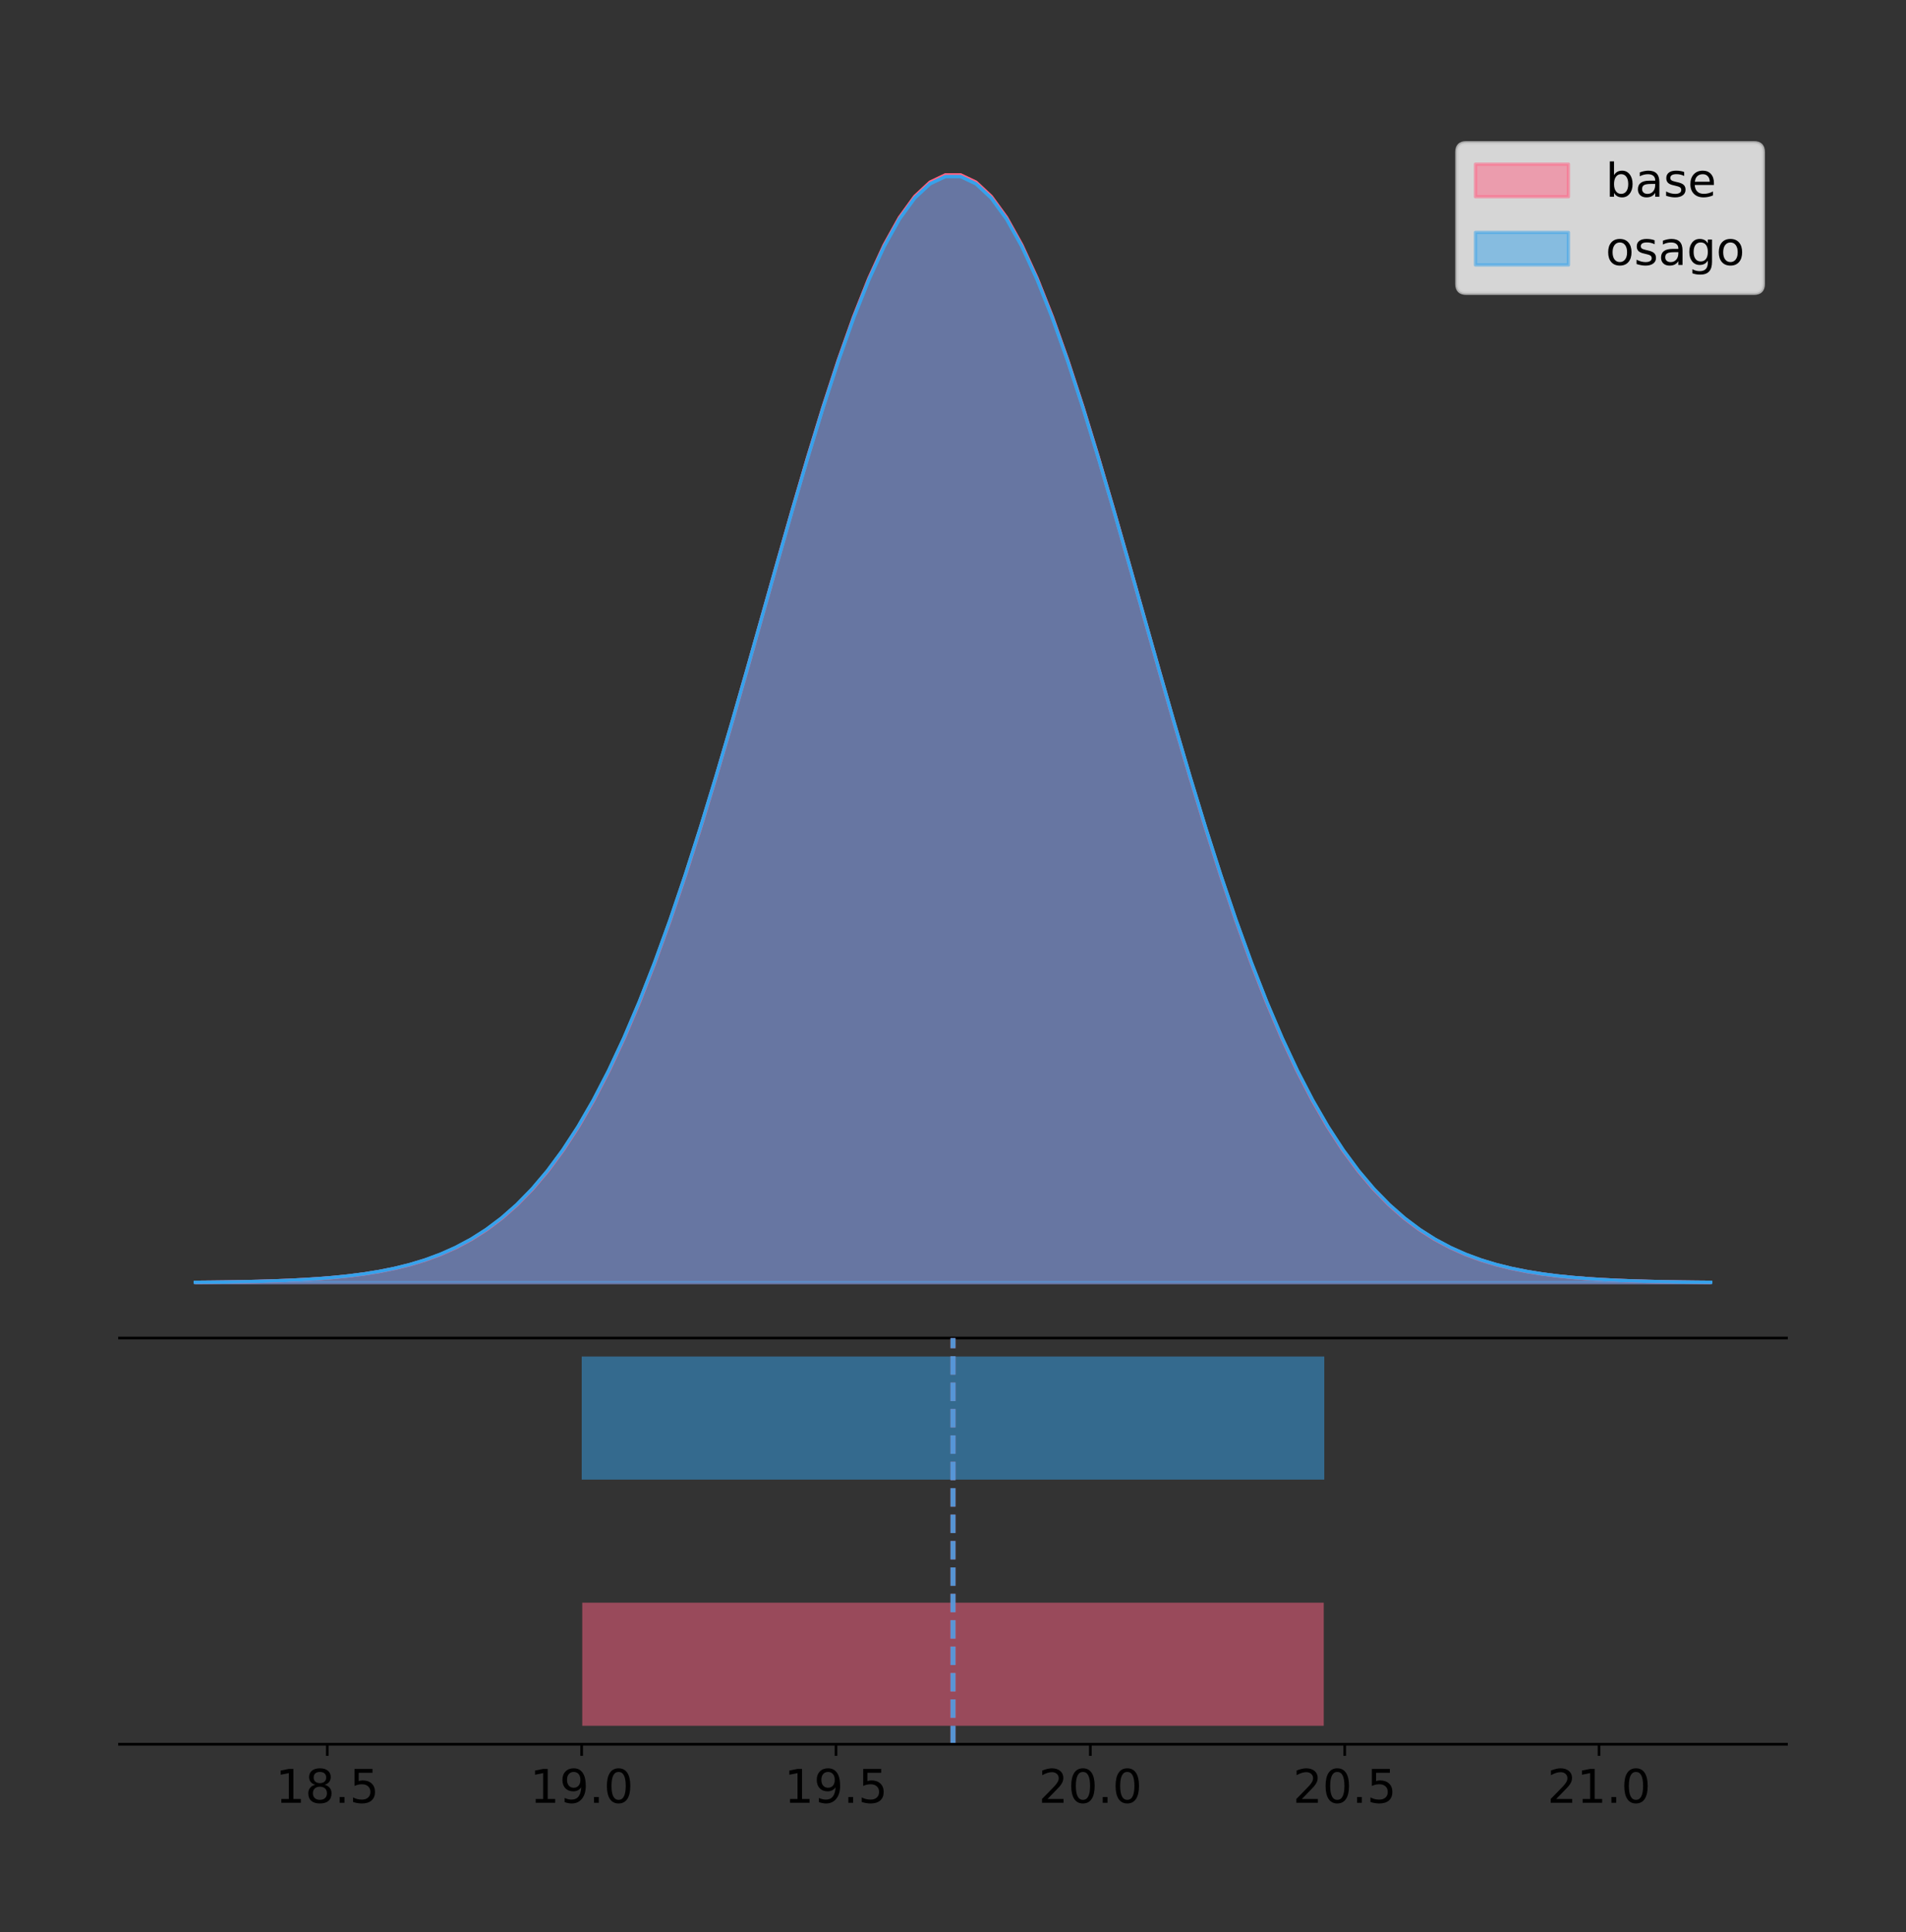 <?xml version="1.0" encoding="utf-8" standalone="no"?>
<!DOCTYPE svg PUBLIC "-//W3C//DTD SVG 1.1//EN"
  "http://www.w3.org/Graphics/SVG/1.1/DTD/svg11.dtd">
<!-- Created with matplotlib (https://matplotlib.org/) -->
<svg height="581.789pt" version="1.1" viewBox="0 0 574.2 581.789" width="574.2pt" xmlns="http://www.w3.org/2000/svg" xmlns:xlink="http://www.w3.org/1999/xlink">
 <rect x="0" y="0" width="574.2" height="581.789" fill="#333333" stroke="none"/>
 <defs>
  <style type="text/css">
*{stroke-linecap:butt;stroke-linejoin:round;}
  </style>
 </defs>
 <g id="figure_1">
  <g id="patch_1">
   <path d="M 0 581.789 
L 574.2 581.789 
L 574.2 0 
L 0 0 
z
" style="fill:none;"/>
  </g>
  <g id="axes_1">
   <g id="patch_2">
    <path d="M 36 402.93 
L 538.2 402.93 
L 538.2 36 
L 36 36 
z
" style="fill:none;"/>
   </g>
   <g id="PolyCollection_1">
    <defs>
     <path d="M 59.157 -195.538 
L 59.157 -195.65 
L 63.762 -195.692 
L 68.367 -195.749 
L 72.972 -195.825 
L 77.577 -195.925 
L 82.182 -196.058 
L 86.787 -196.23 
L 91.392 -196.455 
L 95.997 -196.744 
L 100.601 -197.115 
L 105.206 -197.585 
L 109.811 -198.179 
L 114.416 -198.923 
L 119.021 -199.848 
L 123.626 -200.99 
L 128.231 -202.39 
L 132.836 -204.093 
L 137.441 -206.151 
L 142.046 -208.617 
L 146.65 -211.552 
L 151.255 -215.017 
L 155.86 -219.078 
L 160.465 -223.801 
L 165.07 -229.25 
L 169.675 -235.488 
L 174.28 -242.572 
L 178.885 -250.552 
L 183.49 -259.468 
L 188.095 -269.344 
L 192.699 -280.192 
L 197.304 -292.002 
L 201.909 -304.744 
L 206.514 -318.365 
L 211.119 -332.786 
L 215.724 -347.901 
L 220.329 -363.58 
L 224.934 -379.667 
L 229.539 -395.98 
L 234.144 -412.318 
L 238.749 -428.462 
L 243.353 -444.18 
L 247.958 -459.23 
L 252.563 -473.372 
L 257.168 -486.366 
L 261.773 -497.987 
L 266.378 -508.025 
L 270.983 -516.294 
L 275.588 -522.64 
L 280.193 -526.94 
L 284.798 -529.111 
L 289.402 -529.111 
L 294.007 -526.94 
L 298.612 -522.64 
L 303.217 -516.294 
L 307.822 -508.025 
L 312.427 -497.987 
L 317.032 -486.366 
L 321.637 -473.372 
L 326.242 -459.23 
L 330.847 -444.18 
L 335.451 -428.462 
L 340.056 -412.318 
L 344.661 -395.98 
L 349.266 -379.667 
L 353.871 -363.58 
L 358.476 -347.901 
L 363.081 -332.786 
L 367.686 -318.365 
L 372.291 -304.744 
L 376.896 -292.002 
L 381.501 -280.192 
L 386.105 -269.344 
L 390.71 -259.468 
L 395.315 -250.552 
L 399.92 -242.572 
L 404.525 -235.488 
L 409.13 -229.25 
L 413.735 -223.801 
L 418.34 -219.078 
L 422.945 -215.017 
L 427.55 -211.552 
L 432.154 -208.617 
L 436.759 -206.151 
L 441.364 -204.093 
L 445.969 -202.39 
L 450.574 -200.99 
L 455.179 -199.848 
L 459.784 -198.923 
L 464.389 -198.179 
L 468.994 -197.585 
L 473.599 -197.115 
L 478.203 -196.744 
L 482.808 -196.455 
L 487.413 -196.23 
L 492.018 -196.058 
L 496.623 -195.925 
L 501.228 -195.825 
L 505.833 -195.749 
L 510.438 -195.692 
L 515.043 -195.65 
L 515.043 -195.538 
L 515.043 -195.538 
L 510.438 -195.538 
L 505.833 -195.538 
L 501.228 -195.538 
L 496.623 -195.538 
L 492.018 -195.538 
L 487.413 -195.538 
L 482.808 -195.538 
L 478.203 -195.538 
L 473.599 -195.538 
L 468.994 -195.538 
L 464.389 -195.538 
L 459.784 -195.538 
L 455.179 -195.538 
L 450.574 -195.538 
L 445.969 -195.538 
L 441.364 -195.538 
L 436.759 -195.538 
L 432.154 -195.538 
L 427.55 -195.538 
L 422.945 -195.538 
L 418.34 -195.538 
L 413.735 -195.538 
L 409.13 -195.538 
L 404.525 -195.538 
L 399.92 -195.538 
L 395.315 -195.538 
L 390.71 -195.538 
L 386.105 -195.538 
L 381.501 -195.538 
L 376.896 -195.538 
L 372.291 -195.538 
L 367.686 -195.538 
L 363.081 -195.538 
L 358.476 -195.538 
L 353.871 -195.538 
L 349.266 -195.538 
L 344.661 -195.538 
L 340.056 -195.538 
L 335.451 -195.538 
L 330.847 -195.538 
L 326.242 -195.538 
L 321.637 -195.538 
L 317.032 -195.538 
L 312.427 -195.538 
L 307.822 -195.538 
L 303.217 -195.538 
L 298.612 -195.538 
L 294.007 -195.538 
L 289.402 -195.538 
L 284.798 -195.538 
L 280.193 -195.538 
L 275.588 -195.538 
L 270.983 -195.538 
L 266.378 -195.538 
L 261.773 -195.538 
L 257.168 -195.538 
L 252.563 -195.538 
L 247.958 -195.538 
L 243.353 -195.538 
L 238.749 -195.538 
L 234.144 -195.538 
L 229.539 -195.538 
L 224.934 -195.538 
L 220.329 -195.538 
L 215.724 -195.538 
L 211.119 -195.538 
L 206.514 -195.538 
L 201.909 -195.538 
L 197.304 -195.538 
L 192.699 -195.538 
L 188.095 -195.538 
L 183.49 -195.538 
L 178.885 -195.538 
L 174.28 -195.538 
L 169.675 -195.538 
L 165.07 -195.538 
L 160.465 -195.538 
L 155.86 -195.538 
L 151.255 -195.538 
L 146.65 -195.538 
L 142.046 -195.538 
L 137.441 -195.538 
L 132.836 -195.538 
L 128.231 -195.538 
L 123.626 -195.538 
L 119.021 -195.538 
L 114.416 -195.538 
L 109.811 -195.538 
L 105.206 -195.538 
L 100.601 -195.538 
L 95.997 -195.538 
L 91.392 -195.538 
L 86.787 -195.538 
L 82.182 -195.538 
L 77.577 -195.538 
L 72.972 -195.538 
L 68.367 -195.538 
L 63.762 -195.538 
L 59.157 -195.538 
z
" id="m10c888667c" style="stroke:#ff6384;stroke-opacity:0.5;"/>
    </defs>
    <g clip-path="url(#pe554da45dc)">
     <use style="fill:#ff6384;fill-opacity:0.5;stroke:#ff6384;stroke-opacity:0.5;" x="0" xlink:href="#m10c888667c" y="581.789"/>
    </g>
   </g>
   <g id="PolyCollection_2">
    <defs>
     <path d="M 58.827 -195.538 
L 58.827 -195.65 
L 63.439 -195.692 
L 68.05 -195.749 
L 72.662 -195.824 
L 77.274 -195.925 
L 81.885 -196.057 
L 86.497 -196.229 
L 91.108 -196.454 
L 95.72 -196.743 
L 100.331 -197.112 
L 104.943 -197.582 
L 109.555 -198.175 
L 114.166 -198.918 
L 118.778 -199.842 
L 123.389 -200.982 
L 128.001 -202.38 
L 132.612 -204.081 
L 137.224 -206.135 
L 141.836 -208.598 
L 146.447 -211.528 
L 151.059 -214.989 
L 155.67 -219.044 
L 160.282 -223.76 
L 164.893 -229.201 
L 169.505 -235.43 
L 174.117 -242.504 
L 178.728 -250.473 
L 183.34 -259.375 
L 187.951 -269.238 
L 192.563 -280.07 
L 197.174 -291.863 
L 201.786 -304.587 
L 206.398 -318.188 
L 211.009 -332.587 
L 215.621 -347.681 
L 220.232 -363.337 
L 224.844 -379.401 
L 229.455 -395.69 
L 234.067 -412.005 
L 238.679 -428.126 
L 243.29 -443.82 
L 247.902 -458.849 
L 252.513 -472.97 
L 257.125 -485.946 
L 261.736 -497.549 
L 266.348 -507.573 
L 270.96 -515.83 
L 275.571 -522.167 
L 280.183 -526.46 
L 284.794 -528.628 
L 289.406 -528.628 
L 294.017 -526.46 
L 298.629 -522.167 
L 303.24 -515.83 
L 307.852 -507.573 
L 312.464 -497.549 
L 317.075 -485.946 
L 321.687 -472.97 
L 326.298 -458.849 
L 330.91 -443.82 
L 335.521 -428.126 
L 340.133 -412.005 
L 344.745 -395.69 
L 349.356 -379.401 
L 353.968 -363.337 
L 358.579 -347.681 
L 363.191 -332.587 
L 367.802 -318.188 
L 372.414 -304.587 
L 377.026 -291.863 
L 381.637 -280.07 
L 386.249 -269.238 
L 390.86 -259.375 
L 395.472 -250.473 
L 400.083 -242.504 
L 404.695 -235.43 
L 409.307 -229.201 
L 413.918 -223.76 
L 418.53 -219.044 
L 423.141 -214.989 
L 427.753 -211.528 
L 432.364 -208.598 
L 436.976 -206.135 
L 441.588 -204.081 
L 446.199 -202.38 
L 450.811 -200.982 
L 455.422 -199.842 
L 460.034 -198.918 
L 464.645 -198.175 
L 469.257 -197.582 
L 473.869 -197.112 
L 478.48 -196.743 
L 483.092 -196.454 
L 487.703 -196.229 
L 492.315 -196.057 
L 496.926 -195.925 
L 501.538 -195.824 
L 506.15 -195.749 
L 510.761 -195.692 
L 515.373 -195.65 
L 515.373 -195.538 
L 515.373 -195.538 
L 510.761 -195.538 
L 506.15 -195.538 
L 501.538 -195.538 
L 496.926 -195.538 
L 492.315 -195.538 
L 487.703 -195.538 
L 483.092 -195.538 
L 478.48 -195.538 
L 473.869 -195.538 
L 469.257 -195.538 
L 464.645 -195.538 
L 460.034 -195.538 
L 455.422 -195.538 
L 450.811 -195.538 
L 446.199 -195.538 
L 441.588 -195.538 
L 436.976 -195.538 
L 432.364 -195.538 
L 427.753 -195.538 
L 423.141 -195.538 
L 418.53 -195.538 
L 413.918 -195.538 
L 409.307 -195.538 
L 404.695 -195.538 
L 400.083 -195.538 
L 395.472 -195.538 
L 390.86 -195.538 
L 386.249 -195.538 
L 381.637 -195.538 
L 377.026 -195.538 
L 372.414 -195.538 
L 367.802 -195.538 
L 363.191 -195.538 
L 358.579 -195.538 
L 353.968 -195.538 
L 349.356 -195.538 
L 344.745 -195.538 
L 340.133 -195.538 
L 335.521 -195.538 
L 330.91 -195.538 
L 326.298 -195.538 
L 321.687 -195.538 
L 317.075 -195.538 
L 312.464 -195.538 
L 307.852 -195.538 
L 303.24 -195.538 
L 298.629 -195.538 
L 294.017 -195.538 
L 289.406 -195.538 
L 284.794 -195.538 
L 280.183 -195.538 
L 275.571 -195.538 
L 270.96 -195.538 
L 266.348 -195.538 
L 261.736 -195.538 
L 257.125 -195.538 
L 252.513 -195.538 
L 247.902 -195.538 
L 243.29 -195.538 
L 238.679 -195.538 
L 234.067 -195.538 
L 229.455 -195.538 
L 224.844 -195.538 
L 220.232 -195.538 
L 215.621 -195.538 
L 211.009 -195.538 
L 206.398 -195.538 
L 201.786 -195.538 
L 197.174 -195.538 
L 192.563 -195.538 
L 187.951 -195.538 
L 183.34 -195.538 
L 178.728 -195.538 
L 174.117 -195.538 
L 169.505 -195.538 
L 164.893 -195.538 
L 160.282 -195.538 
L 155.67 -195.538 
L 151.059 -195.538 
L 146.447 -195.538 
L 141.836 -195.538 
L 137.224 -195.538 
L 132.612 -195.538 
L 128.001 -195.538 
L 123.389 -195.538 
L 118.778 -195.538 
L 114.166 -195.538 
L 109.555 -195.538 
L 104.943 -195.538 
L 100.331 -195.538 
L 95.72 -195.538 
L 91.108 -195.538 
L 86.497 -195.538 
L 81.885 -195.538 
L 77.274 -195.538 
L 72.662 -195.538 
L 68.05 -195.538 
L 63.439 -195.538 
L 58.827 -195.538 
z
" id="m2e6706f560" style="stroke:#36a2eb;stroke-opacity:0.5;"/>
    </defs>
    <g clip-path="url(#pe554da45dc)">
     <use style="fill:#36a2eb;fill-opacity:0.5;stroke:#36a2eb;stroke-opacity:0.5;" x="0" xlink:href="#m2e6706f560" y="581.789"/>
    </g>
   </g>
   <g id="line2d_1">
    <path clip-path="url(#pe554da45dc)" d="M 59.157 386.139 
L 63.762 386.097 
L 68.367 386.04 
L 72.972 385.965 
L 77.577 385.864 
L 82.182 385.732 
L 86.787 385.559 
L 91.392 385.334 
L 95.997 385.045 
L 100.601 384.675 
L 105.206 384.204 
L 109.811 383.61 
L 114.416 382.867 
L 119.021 381.941 
L 123.626 380.799 
L 128.231 379.399 
L 132.836 377.696 
L 137.441 375.639 
L 142.046 373.172 
L 146.65 370.238 
L 151.255 366.772 
L 155.86 362.711 
L 160.465 357.989 
L 165.07 352.539 
L 169.675 346.301 
L 174.28 339.217 
L 178.885 331.237 
L 183.49 322.322 
L 188.095 312.445 
L 192.699 301.597 
L 197.304 289.787 
L 201.909 277.045 
L 206.514 263.424 
L 211.119 249.004 
L 215.724 233.888 
L 220.329 218.209 
L 224.934 202.123 
L 229.539 185.809 
L 234.144 169.471 
L 238.749 153.327 
L 243.353 137.61 
L 247.958 122.559 
L 252.563 108.418 
L 257.168 95.423 
L 261.773 83.803 
L 266.378 73.765 
L 270.983 65.495 
L 275.588 59.15 
L 280.193 54.85 
L 284.798 52.679 
L 289.402 52.679 
L 294.007 54.85 
L 298.612 59.15 
L 303.217 65.495 
L 307.822 73.765 
L 312.427 83.803 
L 317.032 95.423 
L 321.637 108.418 
L 326.242 122.559 
L 330.847 137.61 
L 335.451 153.327 
L 340.056 169.471 
L 344.661 185.809 
L 349.266 202.123 
L 353.871 218.209 
L 358.476 233.888 
L 363.081 249.004 
L 367.686 263.424 
L 372.291 277.045 
L 376.896 289.787 
L 381.501 301.597 
L 386.105 312.445 
L 390.71 322.322 
L 395.315 331.237 
L 399.92 339.217 
L 404.525 346.301 
L 409.13 352.539 
L 413.735 357.989 
L 418.34 362.711 
L 422.945 366.772 
L 427.55 370.238 
L 432.154 373.172 
L 436.759 375.639 
L 441.364 377.696 
L 445.969 379.399 
L 450.574 380.799 
L 455.179 381.941 
L 459.784 382.867 
L 464.389 383.61 
L 468.994 384.204 
L 473.599 384.675 
L 478.203 385.045 
L 482.808 385.334 
L 487.413 385.559 
L 492.018 385.732 
L 496.623 385.864 
L 501.228 385.965 
L 505.833 386.04 
L 510.438 386.097 
L 515.043 386.139 
" style="fill:none;stroke:#ff6384;stroke-linecap:square;"/>
   </g>
   <g id="line2d_2">
    <path clip-path="url(#pe554da45dc)" d="M 58.827 386.14 
L 63.439 386.097 
L 68.05 386.041 
L 72.662 385.965 
L 77.274 385.865 
L 81.885 385.733 
L 86.497 385.56 
L 91.108 385.336 
L 95.72 385.047 
L 100.331 384.677 
L 104.943 384.207 
L 109.555 383.614 
L 114.166 382.871 
L 118.778 381.948 
L 123.389 380.807 
L 128.001 379.409 
L 132.612 377.708 
L 137.224 375.654 
L 141.836 373.191 
L 146.447 370.261 
L 151.059 366.801 
L 155.67 362.745 
L 160.282 358.03 
L 164.893 352.588 
L 169.505 346.359 
L 174.117 339.285 
L 178.728 331.316 
L 183.34 322.414 
L 187.951 312.552 
L 192.563 301.72 
L 197.174 289.927 
L 201.786 277.203 
L 206.398 263.602 
L 211.009 249.202 
L 215.621 234.108 
L 220.232 218.452 
L 224.844 202.389 
L 229.455 186.099 
L 234.067 169.784 
L 238.679 153.664 
L 243.29 137.969 
L 247.902 122.94 
L 252.513 108.819 
L 257.125 95.844 
L 261.736 84.24 
L 266.348 74.217 
L 270.96 65.959 
L 275.571 59.623 
L 280.183 55.329 
L 284.794 53.161 
L 289.406 53.161 
L 294.017 55.329 
L 298.629 59.623 
L 303.24 65.959 
L 307.852 74.217 
L 312.464 84.24 
L 317.075 95.844 
L 321.687 108.819 
L 326.298 122.94 
L 330.91 137.969 
L 335.521 153.664 
L 340.133 169.784 
L 344.745 186.099 
L 349.356 202.389 
L 353.968 218.452 
L 358.579 234.108 
L 363.191 249.202 
L 367.802 263.602 
L 372.414 277.203 
L 377.026 289.927 
L 381.637 301.72 
L 386.249 312.552 
L 390.86 322.414 
L 395.472 331.316 
L 400.083 339.285 
L 404.695 346.359 
L 409.307 352.588 
L 413.918 358.03 
L 418.53 362.745 
L 423.141 366.801 
L 427.753 370.261 
L 432.364 373.191 
L 436.976 375.654 
L 441.588 377.708 
L 446.199 379.409 
L 450.811 380.807 
L 455.422 381.948 
L 460.034 382.871 
L 464.645 383.614 
L 469.257 384.207 
L 473.869 384.677 
L 478.48 385.047 
L 483.092 385.336 
L 487.703 385.56 
L 492.315 385.733 
L 496.926 385.865 
L 501.538 385.965 
L 506.15 386.041 
L 510.761 386.097 
L 515.373 386.14 
" style="fill:none;stroke:#36a2eb;stroke-linecap:square;"/>
   </g>
   <g id="patch_3">
    <path d="M 36 402.93 
L 538.2 402.93 
" style="fill:none;stroke:#000000;stroke-linecap:square;stroke-linejoin:miter;stroke-width:0.8;"/>
   </g>
   <g id="legend_1">
    <g id="patch_4">
     <path d="M 441.707 88.299 
L 528.4 88.299 
Q 531.2 88.299 531.2 85.499 
L 531.2 45.8 
Q 531.2 43 528.4 43 
L 441.707 43 
Q 438.907 43 438.907 45.8 
L 438.907 85.499 
Q 438.907 88.299 441.707 88.299 
z
" style="fill:#ffffff;opacity:0.8;stroke:#cccccc;stroke-linejoin:miter;"/>
    </g>
    <g id="patch_5">
     <path d="M 444.507 59.238 
L 472.507 59.238 
L 472.507 49.438 
L 444.507 49.438 
z
" style="fill:#ff6384;opacity:0.5;stroke:#ff6384;stroke-linejoin:miter;"/>
    </g>
    <g id="text_1">
     <!-- base -->
     <defs>
      <path d="M 48.688 27.297 
Q 48.688 37.203 44.609 42.844 
Q 40.531 48.484 33.406 48.484 
Q 26.266 48.484 22.188 42.844 
Q 18.109 37.203 18.109 27.297 
Q 18.109 17.391 22.188 11.75 
Q 26.266 6.109 33.406 6.109 
Q 40.531 6.109 44.609 11.75 
Q 48.688 17.391 48.688 27.297 
z
M 18.109 46.391 
Q 20.953 51.266 25.266 53.625 
Q 29.594 56 35.594 56 
Q 45.562 56 51.781 48.094 
Q 58.016 40.188 58.016 27.297 
Q 58.016 14.406 51.781 6.484 
Q 45.562 -1.422 35.594 -1.422 
Q 29.594 -1.422 25.266 0.953 
Q 20.953 3.328 18.109 8.203 
L 18.109 0 
L 9.078 0 
L 9.078 75.984 
L 18.109 75.984 
z
" id="DejaVuSans-98"/>
      <path d="M 34.281 27.484 
Q 23.391 27.484 19.188 25 
Q 14.984 22.516 14.984 16.5 
Q 14.984 11.719 18.141 8.906 
Q 21.297 6.109 26.703 6.109 
Q 34.188 6.109 38.703 11.406 
Q 43.219 16.703 43.219 25.484 
L 43.219 27.484 
z
M 52.203 31.203 
L 52.203 0 
L 43.219 0 
L 43.219 8.297 
Q 40.141 3.328 35.547 0.953 
Q 30.953 -1.422 24.312 -1.422 
Q 15.922 -1.422 10.953 3.297 
Q 6 8.016 6 15.922 
Q 6 25.141 12.172 29.828 
Q 18.359 34.516 30.609 34.516 
L 43.219 34.516 
L 43.219 35.406 
Q 43.219 41.609 39.141 45 
Q 35.062 48.391 27.688 48.391 
Q 23 48.391 18.547 47.266 
Q 14.109 46.141 10.016 43.891 
L 10.016 52.203 
Q 14.938 54.109 19.578 55.047 
Q 24.219 56 28.609 56 
Q 40.484 56 46.344 49.844 
Q 52.203 43.703 52.203 31.203 
z
" id="DejaVuSans-97"/>
      <path d="M 44.281 53.078 
L 44.281 44.578 
Q 40.484 46.531 36.375 47.5 
Q 32.281 48.484 27.875 48.484 
Q 21.188 48.484 17.844 46.438 
Q 14.5 44.391 14.5 40.281 
Q 14.5 37.156 16.891 35.375 
Q 19.281 33.594 26.516 31.984 
L 29.594 31.297 
Q 39.156 29.25 43.188 25.516 
Q 47.219 21.781 47.219 15.094 
Q 47.219 7.469 41.188 3.016 
Q 35.156 -1.422 24.609 -1.422 
Q 20.219 -1.422 15.453 -0.562 
Q 10.688 0.297 5.422 2 
L 5.422 11.281 
Q 10.406 8.688 15.234 7.391 
Q 20.062 6.109 24.812 6.109 
Q 31.156 6.109 34.562 8.281 
Q 37.984 10.453 37.984 14.406 
Q 37.984 18.062 35.516 20.016 
Q 33.062 21.969 24.703 23.781 
L 21.578 24.516 
Q 13.234 26.266 9.516 29.906 
Q 5.812 33.547 5.812 39.891 
Q 5.812 47.609 11.281 51.797 
Q 16.75 56 26.812 56 
Q 31.781 56 36.172 55.266 
Q 40.578 54.547 44.281 53.078 
z
" id="DejaVuSans-115"/>
      <path d="M 56.203 29.594 
L 56.203 25.203 
L 14.891 25.203 
Q 15.484 15.922 20.484 11.062 
Q 25.484 6.203 34.422 6.203 
Q 39.594 6.203 44.453 7.469 
Q 49.312 8.734 54.109 11.281 
L 54.109 2.781 
Q 49.266 0.734 44.188 -0.344 
Q 39.109 -1.422 33.891 -1.422 
Q 20.797 -1.422 13.156 6.188 
Q 5.516 13.812 5.516 26.812 
Q 5.516 40.234 12.766 48.109 
Q 20.016 56 32.328 56 
Q 43.359 56 49.781 48.891 
Q 56.203 41.797 56.203 29.594 
z
M 47.219 32.234 
Q 47.125 39.594 43.094 43.984 
Q 39.062 48.391 32.422 48.391 
Q 24.906 48.391 20.391 44.141 
Q 15.875 39.891 15.188 32.172 
z
" id="DejaVuSans-101"/>
     </defs>
     <g transform="translate(483.707 59.238)scale(0.14 -0.14)">
      <use xlink:href="#DejaVuSans-98"/>
      <use x="63.477" xlink:href="#DejaVuSans-97"/>
      <use x="124.756" xlink:href="#DejaVuSans-115"/>
      <use x="176.855" xlink:href="#DejaVuSans-101"/>
     </g>
    </g>
    <g id="patch_6">
     <path d="M 444.507 79.787 
L 472.507 79.787 
L 472.507 69.987 
L 444.507 69.987 
z
" style="fill:#36a2eb;opacity:0.5;stroke:#36a2eb;stroke-linejoin:miter;"/>
    </g>
    <g id="text_2">
     <!-- osago -->
     <defs>
      <path d="M 30.609 48.391 
Q 23.391 48.391 19.188 42.75 
Q 14.984 37.109 14.984 27.297 
Q 14.984 17.484 19.156 11.844 
Q 23.344 6.203 30.609 6.203 
Q 37.797 6.203 41.984 11.859 
Q 46.188 17.531 46.188 27.297 
Q 46.188 37.016 41.984 42.703 
Q 37.797 48.391 30.609 48.391 
z
M 30.609 56 
Q 42.328 56 49.016 48.375 
Q 55.719 40.766 55.719 27.297 
Q 55.719 13.875 49.016 6.219 
Q 42.328 -1.422 30.609 -1.422 
Q 18.844 -1.422 12.172 6.219 
Q 5.516 13.875 5.516 27.297 
Q 5.516 40.766 12.172 48.375 
Q 18.844 56 30.609 56 
z
" id="DejaVuSans-111"/>
      <path d="M 45.406 27.984 
Q 45.406 37.75 41.375 43.109 
Q 37.359 48.484 30.078 48.484 
Q 22.859 48.484 18.828 43.109 
Q 14.797 37.75 14.797 27.984 
Q 14.797 18.266 18.828 12.891 
Q 22.859 7.516 30.078 7.516 
Q 37.359 7.516 41.375 12.891 
Q 45.406 18.266 45.406 27.984 
z
M 54.391 6.781 
Q 54.391 -7.172 48.188 -13.984 
Q 42 -20.797 29.203 -20.797 
Q 24.469 -20.797 20.266 -20.094 
Q 16.062 -19.391 12.109 -17.922 
L 12.109 -9.188 
Q 16.062 -11.328 19.922 -12.344 
Q 23.781 -13.375 27.781 -13.375 
Q 36.625 -13.375 41.016 -8.766 
Q 45.406 -4.156 45.406 5.172 
L 45.406 9.625 
Q 42.625 4.781 38.281 2.391 
Q 33.938 0 27.875 0 
Q 17.828 0 11.672 7.656 
Q 5.516 15.328 5.516 27.984 
Q 5.516 40.672 11.672 48.328 
Q 17.828 56 27.875 56 
Q 33.938 56 38.281 53.609 
Q 42.625 51.219 45.406 46.391 
L 45.406 54.688 
L 54.391 54.688 
z
" id="DejaVuSans-103"/>
     </defs>
     <g transform="translate(483.707 79.787)scale(0.14 -0.14)">
      <use xlink:href="#DejaVuSans-111"/>
      <use x="61.182" xlink:href="#DejaVuSans-115"/>
      <use x="113.281" xlink:href="#DejaVuSans-97"/>
      <use x="174.561" xlink:href="#DejaVuSans-103"/>
      <use x="238.037" xlink:href="#DejaVuSans-111"/>
     </g>
    </g>
   </g>
  </g>
  <g id="axes_2">
   <g id="patch_7">
    <path d="M 36 525.24 
L 538.2 525.24 
L 538.2 402.93 
L 36 402.93 
z
" style="fill:none;"/>
   </g>
   <g id="patch_8">
    <path clip-path="url(#p6d16cbd62e)" d="M 175.408 519.68 
L 398.792 519.68 
L 398.792 482.617 
L 175.408 482.617 
z
" style="fill:#ff6384;opacity:0.5;"/>
   </g>
   <g id="patch_9">
    <path clip-path="url(#p6d16cbd62e)" d="M 175.246 445.553 
L 398.954 445.553 
L 398.954 408.49 
L 175.246 408.49 
z
" style="fill:#36a2eb;opacity:0.5;"/>
   </g>
   <g id="matplotlib.axis_1">
    <g id="xtick_1">
     <g id="line2d_3">
      <defs>
       <path d="M 0 0 
L 0 3.5 
" id="md4a9d408cd" style="stroke:#000000;stroke-width:0.8;"/>
      </defs>
      <g>
       <use style="stroke:#000000;stroke-width:0.8;" x="98.606" xlink:href="#md4a9d408cd" y="525.24"/>
      </g>
     </g>
     <g id="text_3">
      <!-- 18.5 -->
      <defs>
       <path d="M 12.406 8.297 
L 28.516 8.297 
L 28.516 63.922 
L 10.984 60.406 
L 10.984 69.391 
L 28.422 72.906 
L 38.281 72.906 
L 38.281 8.297 
L 54.391 8.297 
L 54.391 0 
L 12.406 0 
z
" id="DejaVuSans-49"/>
       <path d="M 31.781 34.625 
Q 24.75 34.625 20.719 30.859 
Q 16.703 27.094 16.703 20.516 
Q 16.703 13.922 20.719 10.156 
Q 24.75 6.391 31.781 6.391 
Q 38.812 6.391 42.859 10.172 
Q 46.922 13.969 46.922 20.516 
Q 46.922 27.094 42.891 30.859 
Q 38.875 34.625 31.781 34.625 
z
M 21.922 38.812 
Q 15.578 40.375 12.031 44.719 
Q 8.5 49.078 8.5 55.328 
Q 8.5 64.062 14.719 69.141 
Q 20.953 74.219 31.781 74.219 
Q 42.672 74.219 48.875 69.141 
Q 55.078 64.062 55.078 55.328 
Q 55.078 49.078 51.531 44.719 
Q 48 40.375 41.703 38.812 
Q 48.828 37.156 52.797 32.312 
Q 56.781 27.484 56.781 20.516 
Q 56.781 9.906 50.312 4.234 
Q 43.844 -1.422 31.781 -1.422 
Q 19.734 -1.422 13.25 4.234 
Q 6.781 9.906 6.781 20.516 
Q 6.781 27.484 10.781 32.312 
Q 14.797 37.156 21.922 38.812 
z
M 18.312 54.391 
Q 18.312 48.734 21.844 45.562 
Q 25.391 42.391 31.781 42.391 
Q 38.141 42.391 41.719 45.562 
Q 45.312 48.734 45.312 54.391 
Q 45.312 60.062 41.719 63.234 
Q 38.141 66.406 31.781 66.406 
Q 25.391 66.406 21.844 63.234 
Q 18.312 60.062 18.312 54.391 
z
" id="DejaVuSans-56"/>
       <path d="M 10.688 12.406 
L 21 12.406 
L 21 0 
L 10.688 0 
z
" id="DejaVuSans-46"/>
       <path d="M 10.797 72.906 
L 49.516 72.906 
L 49.516 64.594 
L 19.828 64.594 
L 19.828 46.734 
Q 21.969 47.469 24.109 47.828 
Q 26.266 48.188 28.422 48.188 
Q 40.625 48.188 47.75 41.5 
Q 54.891 34.812 54.891 23.391 
Q 54.891 11.625 47.562 5.094 
Q 40.234 -1.422 26.906 -1.422 
Q 22.312 -1.422 17.547 -0.641 
Q 12.797 0.141 7.719 1.703 
L 7.719 11.625 
Q 12.109 9.234 16.797 8.062 
Q 21.484 6.891 26.703 6.891 
Q 35.156 6.891 40.078 11.328 
Q 45.016 15.766 45.016 23.391 
Q 45.016 31 40.078 35.438 
Q 35.156 39.891 26.703 39.891 
Q 22.75 39.891 18.812 39.016 
Q 14.891 38.141 10.797 36.281 
z
" id="DejaVuSans-53"/>
      </defs>
      <g transform="translate(83.02 542.878)scale(0.14 -0.14)">
       <use xlink:href="#DejaVuSans-49"/>
       <use x="63.623" xlink:href="#DejaVuSans-56"/>
       <use x="127.246" xlink:href="#DejaVuSans-46"/>
       <use x="159.033" xlink:href="#DejaVuSans-53"/>
      </g>
     </g>
    </g>
    <g id="xtick_2">
     <g id="line2d_4">
      <g>
       <use style="stroke:#000000;stroke-width:0.8;" x="175.23" xlink:href="#md4a9d408cd" y="525.24"/>
      </g>
     </g>
     <g id="text_4">
      <!-- 19.0 -->
      <defs>
       <path d="M 10.984 1.516 
L 10.984 10.5 
Q 14.703 8.734 18.5 7.812 
Q 22.312 6.891 25.984 6.891 
Q 35.75 6.891 40.891 13.453 
Q 46.047 20.016 46.781 33.406 
Q 43.953 29.203 39.594 26.953 
Q 35.25 24.703 29.984 24.703 
Q 19.047 24.703 12.672 31.312 
Q 6.297 37.938 6.297 49.422 
Q 6.297 60.641 12.938 67.422 
Q 19.578 74.219 30.609 74.219 
Q 43.266 74.219 49.922 64.516 
Q 56.594 54.828 56.594 36.375 
Q 56.594 19.141 48.406 8.859 
Q 40.234 -1.422 26.422 -1.422 
Q 22.703 -1.422 18.891 -0.688 
Q 15.094 0.047 10.984 1.516 
z
M 30.609 32.422 
Q 37.25 32.422 41.125 36.953 
Q 45.016 41.5 45.016 49.422 
Q 45.016 57.281 41.125 61.844 
Q 37.25 66.406 30.609 66.406 
Q 23.969 66.406 20.094 61.844 
Q 16.219 57.281 16.219 49.422 
Q 16.219 41.5 20.094 36.953 
Q 23.969 32.422 30.609 32.422 
z
" id="DejaVuSans-57"/>
       <path d="M 31.781 66.406 
Q 24.172 66.406 20.328 58.906 
Q 16.5 51.422 16.5 36.375 
Q 16.5 21.391 20.328 13.891 
Q 24.172 6.391 31.781 6.391 
Q 39.453 6.391 43.281 13.891 
Q 47.125 21.391 47.125 36.375 
Q 47.125 51.422 43.281 58.906 
Q 39.453 66.406 31.781 66.406 
z
M 31.781 74.219 
Q 44.047 74.219 50.516 64.516 
Q 56.984 54.828 56.984 36.375 
Q 56.984 17.969 50.516 8.266 
Q 44.047 -1.422 31.781 -1.422 
Q 19.531 -1.422 13.062 8.266 
Q 6.594 17.969 6.594 36.375 
Q 6.594 54.828 13.062 64.516 
Q 19.531 74.219 31.781 74.219 
z
" id="DejaVuSans-48"/>
      </defs>
      <g transform="translate(159.644 542.878)scale(0.14 -0.14)">
       <use xlink:href="#DejaVuSans-49"/>
       <use x="63.623" xlink:href="#DejaVuSans-57"/>
       <use x="127.246" xlink:href="#DejaVuSans-46"/>
       <use x="159.033" xlink:href="#DejaVuSans-48"/>
      </g>
     </g>
    </g>
    <g id="xtick_3">
     <g id="line2d_5">
      <g>
       <use style="stroke:#000000;stroke-width:0.8;" x="251.853" xlink:href="#md4a9d408cd" y="525.24"/>
      </g>
     </g>
     <g id="text_5">
      <!-- 19.5 -->
      <g transform="translate(236.267 542.878)scale(0.14 -0.14)">
       <use xlink:href="#DejaVuSans-49"/>
       <use x="63.623" xlink:href="#DejaVuSans-57"/>
       <use x="127.246" xlink:href="#DejaVuSans-46"/>
       <use x="159.033" xlink:href="#DejaVuSans-53"/>
      </g>
     </g>
    </g>
    <g id="xtick_4">
     <g id="line2d_6">
      <g>
       <use style="stroke:#000000;stroke-width:0.8;" x="328.477" xlink:href="#md4a9d408cd" y="525.24"/>
      </g>
     </g>
     <g id="text_6">
      <!-- 20.0 -->
      <defs>
       <path d="M 19.188 8.297 
L 53.609 8.297 
L 53.609 0 
L 7.328 0 
L 7.328 8.297 
Q 12.938 14.109 22.625 23.891 
Q 32.328 33.688 34.812 36.531 
Q 39.547 41.844 41.422 45.531 
Q 43.312 49.219 43.312 52.781 
Q 43.312 58.594 39.234 62.25 
Q 35.156 65.922 28.609 65.922 
Q 23.969 65.922 18.812 64.312 
Q 13.672 62.703 7.812 59.422 
L 7.812 69.391 
Q 13.766 71.781 18.938 73 
Q 24.125 74.219 28.422 74.219 
Q 39.75 74.219 46.484 68.547 
Q 53.219 62.891 53.219 53.422 
Q 53.219 48.922 51.531 44.891 
Q 49.859 40.875 45.406 35.406 
Q 44.188 33.984 37.641 27.219 
Q 31.109 20.453 19.188 8.297 
z
" id="DejaVuSans-50"/>
      </defs>
      <g transform="translate(312.891 542.878)scale(0.14 -0.14)">
       <use xlink:href="#DejaVuSans-50"/>
       <use x="63.623" xlink:href="#DejaVuSans-48"/>
       <use x="127.246" xlink:href="#DejaVuSans-46"/>
       <use x="159.033" xlink:href="#DejaVuSans-48"/>
      </g>
     </g>
    </g>
    <g id="xtick_5">
     <g id="line2d_7">
      <g>
       <use style="stroke:#000000;stroke-width:0.8;" x="405.1" xlink:href="#md4a9d408cd" y="525.24"/>
      </g>
     </g>
     <g id="text_7">
      <!-- 20.5 -->
      <g transform="translate(389.514 542.878)scale(0.14 -0.14)">
       <use xlink:href="#DejaVuSans-50"/>
       <use x="63.623" xlink:href="#DejaVuSans-48"/>
       <use x="127.246" xlink:href="#DejaVuSans-46"/>
       <use x="159.033" xlink:href="#DejaVuSans-53"/>
      </g>
     </g>
    </g>
    <g id="xtick_6">
     <g id="line2d_8">
      <g>
       <use style="stroke:#000000;stroke-width:0.8;" x="481.724" xlink:href="#md4a9d408cd" y="525.24"/>
      </g>
     </g>
     <g id="text_8">
      <!-- 21.0 -->
      <g transform="translate(466.138 542.878)scale(0.14 -0.14)">
       <use xlink:href="#DejaVuSans-50"/>
       <use x="63.623" xlink:href="#DejaVuSans-49"/>
       <use x="127.246" xlink:href="#DejaVuSans-46"/>
       <use x="159.033" xlink:href="#DejaVuSans-48"/>
      </g>
     </g>
    </g>
   </g>
   <g id="line2d_9">
    <path clip-path="url(#p6d16cbd62e)" d="M 287.1 525.24 
L 287.1 402.93 
" style="fill:none;stroke:#ff6384;stroke-dasharray:5.55,2.4;stroke-dashoffset:0;stroke-opacity:0.8;stroke-width:1.5;"/>
   </g>
   <g id="line2d_10">
    <path clip-path="url(#p6d16cbd62e)" d="M 287.1 525.24 
L 287.1 402.93 
" style="fill:none;stroke:#36a2eb;stroke-dasharray:5.55,2.4;stroke-dashoffset:0;stroke-opacity:0.8;stroke-width:1.5;"/>
   </g>
   <g id="patch_10">
    <path d="M 36 525.24 
L 538.2 525.24 
" style="fill:none;stroke:#000000;stroke-linecap:square;stroke-linejoin:miter;stroke-width:0.8;"/>
   </g>
  </g>
 </g>
 <defs>
  <clipPath id="pe554da45dc">
   <rect height="366.93" width="502.2" x="36" y="36"/>
  </clipPath>
  <clipPath id="p6d16cbd62e">
   <rect height="122.31" width="502.2" x="36" y="402.93"/>
  </clipPath>
 </defs>
</svg>
